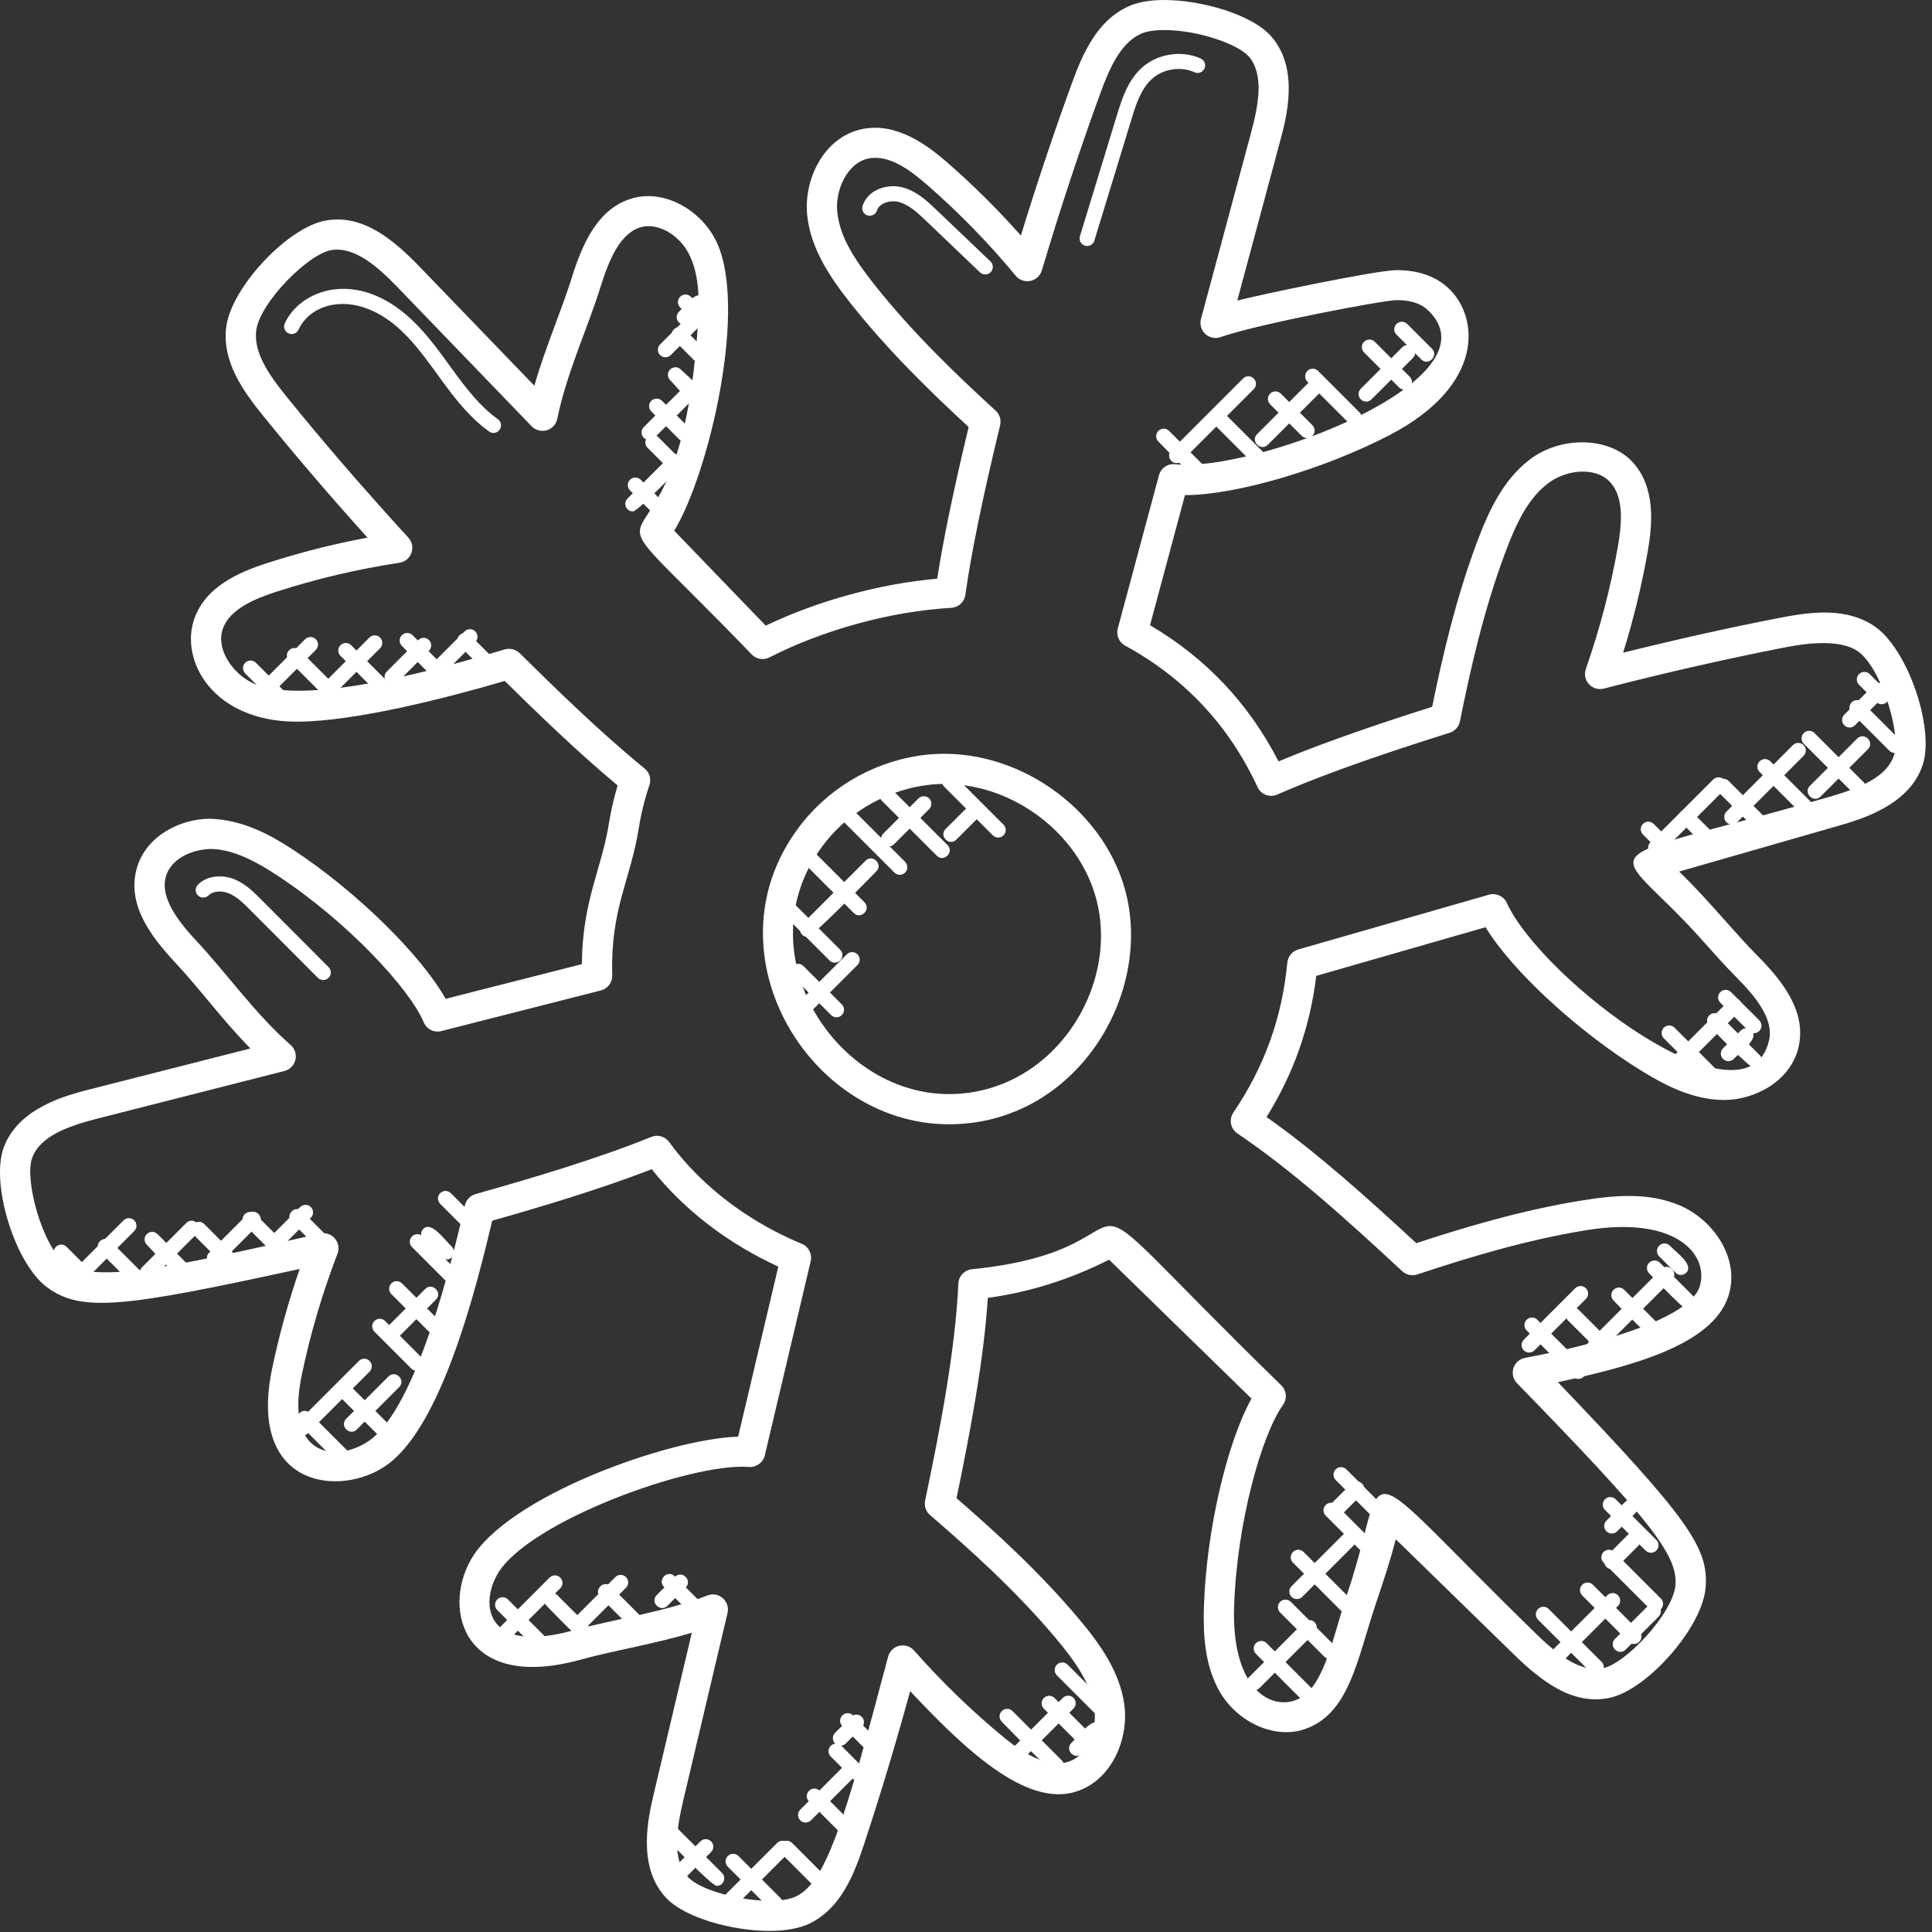 <svg width="64" height="64" viewBox="0 0 64 64" fill="none" xmlns="http://www.w3.org/2000/svg">
<rect x="0" y="0" width="64" height="64" fill="#333333" stroke="none"/>
<path d="M25.484 63.964C24.293 63.964 22.68 63.545 22.043 62.845C21.095 61.802 21.478 60.184 21.661 59.407L22.918 54.085C21.66 54.465 20.339 54.673 19.232 54.979C15.385 56.04 14.641 53.354 15.598 51.667C16.79 49.567 22.158 47.659 24.452 47.591L25.783 41.957C24.224 41.245 22.856 40.227 21.807 38.996C21.733 38.909 21.661 38.82 21.591 38.731C19.911 39.385 17.931 39.976 16.305 40.437C15.763 42.725 14.63 47.236 12.82 48.527C11.29 49.619 8.192 49.3 9.012 45.349C9.244 44.235 9.551 43.123 9.927 42.036C4.158 43.29 2.713 43.494 1.561 42.645C0.498 41.862 -0.321 39.22 0.124 38.011C0.61 36.687 2.221 36.278 2.996 36.081L8.295 34.732C7.307 33.721 6.683 32.828 5.797 31.878C4.995 31.018 4.216 29.98 4.519 28.807C4.805 27.701 5.962 27.122 6.959 27.122C8.066 27.159 8.963 27.662 9.709 28.149C11.797 29.516 13.944 31.632 14.763 33.087L19.275 31.939C19.292 29.84 19.921 28.825 20.171 27.279C20.241 26.847 20.338 26.425 20.459 26.019C19.058 24.85 17.687 23.509 16.72 22.557C14.87 23.101 11.764 23.906 9.835 23.906C7.053 23.906 5.941 21.878 6.441 20.485C6.82 19.429 7.918 18.954 8.833 18.658C9.919 18.306 11.039 18.021 12.173 17.81C10.919 16.418 9.782 15.089 8.712 13.768C8.051 12.951 7.358 11.984 7.492 10.846C7.647 9.535 9.536 7.515 10.806 7.302C12.023 7.096 13.031 7.934 13.905 8.841L17.701 12.777C18.065 11.507 18.605 10.279 18.943 9.193C19.294 8.07 19.809 6.879 20.977 6.561C21.971 6.29 23.153 6.897 23.694 7.928C24.815 10.067 23.491 15.682 22.334 17.581L25.366 20.725C27.086 19.9 29.156 19.334 31.046 19.17C31.249 17.866 31.591 16.214 32.088 14.145C30.836 12.992 29.42 11.618 28.178 10.049C27.503 9.196 26.862 8.253 26.741 7.144C26.613 5.964 27.28 4.53 28.579 4.272C29.681 4.055 30.674 4.768 31.377 5.381C32.236 6.129 33.054 6.941 33.818 7.802C34.346 6.08 34.913 4.389 35.507 2.76C35.866 1.774 36.338 0.682 37.385 0.21C37.694 0.07 38.093 0 38.572 0C39.779 0 41.483 0.469 42.13 1.227C43.046 2.3 42.613 3.905 42.406 4.676L40.986 9.957C41.622 9.786 45.611 8.948 46.267 8.948C46.991 8.948 47.574 9.156 48.002 9.566C49.002 10.526 49.181 12.775 46.034 14.412C43.852 15.546 40.941 16.401 39.263 16.401C39.26 16.401 39.257 16.401 39.254 16.401L38.096 20.711C39.945 21.797 41.374 23.312 42.353 25.222C43.975 24.542 45.875 23.911 47.442 23.414C47.783 21.746 48.229 19.823 48.931 17.951C49.313 16.932 49.79 15.896 50.677 15.221C51.699 14.442 53.306 14.456 54.086 15.312C54.841 16.141 54.747 17.334 54.581 18.281C54.383 19.403 54.11 20.524 53.768 21.622C55.513 21.187 57.254 20.798 58.958 20.466C60.049 20.253 61.194 20.123 62.111 20.757C63.196 21.507 64.097 24.123 63.69 25.345C63.244 26.682 61.646 27.141 60.879 27.362L55.624 28.872C56.158 29.386 56.654 29.943 57.139 30.488C57.505 30.899 57.859 31.297 58.208 31.649C59.037 32.484 59.848 33.497 59.581 34.679C59.323 35.822 58.117 36.439 57.113 36.439C56.087 36.435 55.174 35.96 54.415 35.495C52.286 34.194 50.075 32.145 49.212 30.715L43.603 32.327C43.396 34.02 42.855 35.557 41.956 37.003C43.623 38.178 45.256 39.646 46.916 41.181C48.536 40.65 50.43 40.084 52.408 39.766C53.498 39.59 54.622 39.495 55.645 39.931C56.737 40.395 57.662 41.677 57.254 42.937C56.726 44.566 54.038 45.256 51.608 45.787C55.923 50.292 56.615 51.275 56.499 52.605C56.385 53.919 54.559 55.997 53.295 56.249C52.081 56.491 51.049 55.682 50.15 54.806L46.236 50.989C46.054 51.707 45.816 52.414 45.583 53.105C44.95 54.982 44.699 56.831 43.151 57.302C42.17 57.6 40.963 57.026 40.393 56.019C39.895 55.136 39.855 54.107 39.882 53.218C39.959 50.723 40.644 47.788 41.458 46.33L36.74 41.729C35.449 42.382 34.101 42.806 32.723 42.994C32.59 45.038 32.154 47.374 31.686 49.629C32.973 50.744 34.432 52.075 35.719 53.603C36.42 54.435 37.09 55.357 37.244 56.462C37.409 57.638 36.786 59.091 35.495 59.39C33.792 59.781 31.703 57.667 30.15 56.022C29.675 57.759 29.16 59.468 28.616 61.114C28.286 62.112 27.848 63.217 26.818 63.72C26.479 63.88 26.03 63.964 25.484 63.964ZM24.1 53.434L22.635 59.636C22.404 60.614 22.262 61.598 22.783 62.172C23.332 62.776 25.579 63.207 26.378 62.817C27.378 62.328 27.992 60.275 29.42 54.878C29.467 54.7 29.609 54.562 29.789 54.519C29.968 54.477 30.157 54.537 30.279 54.675C31.206 55.727 32.221 56.707 33.297 57.589C35.65 59.514 36.392 57.596 36.253 56.596C36.14 55.789 35.652 55.072 34.953 54.242C33.636 52.679 32.119 51.316 30.809 50.189C30.671 50.07 30.608 49.886 30.646 49.708C31.161 47.249 31.65 44.676 31.747 42.52C31.758 42.272 31.95 42.07 32.197 42.045C39.217 41.34 34 37.656 42.444 45.891C42.621 46.063 42.645 46.339 42.501 46.54C41.788 47.536 40.966 50.468 40.881 53.244C40.802 55.832 41.991 56.608 42.858 56.34C43.858 56.035 44.122 54.299 44.634 52.78C46.108 48.408 44.568 47.962 50.847 54.085C51.524 54.745 52.316 55.423 53.098 55.263C53.857 55.112 55.42 53.443 55.501 52.513C55.588 51.513 54.646 50.336 50.253 45.82C50.124 45.688 50.079 45.495 50.135 45.319C50.191 45.143 50.34 45.013 50.521 44.98C51.774 44.751 55.889 43.892 56.301 42.624C56.625 41.624 55.611 40.258 52.565 40.749C50.542 41.074 48.59 41.674 46.948 42.218C46.776 42.275 46.584 42.234 46.451 42.11C44.613 40.406 42.812 38.774 40.991 37.548C40.881 37.474 40.804 37.359 40.78 37.229C40.755 37.099 40.782 36.963 40.857 36.854C41.887 35.334 42.471 33.709 42.644 31.888C42.663 31.683 42.806 31.511 43.003 31.454L49.322 29.638C49.559 29.571 49.811 29.684 49.914 29.909C51.089 32.464 57.891 37.61 58.604 34.453C58.764 33.743 58.134 32.99 57.497 32.348C57.136 31.984 56.769 31.573 56.391 31.148C53.3 27.675 52.21 28.807 60.602 26.396C61.568 26.118 62.495 25.76 62.74 25.024C62.985 24.29 62.309 22.105 61.542 21.574C61.004 21.203 60.03 21.269 59.149 21.442C57.176 21.827 55.152 22.287 53.131 22.81C52.951 22.857 52.762 22.8 52.637 22.664C52.512 22.528 52.472 22.335 52.533 22.161C52.996 20.837 53.354 19.472 53.595 18.102C53.721 17.381 53.807 16.487 53.345 15.98C53.076 15.685 52.701 15.622 52.433 15.622C52.031 15.622 51.6 15.767 51.281 16.011C50.633 16.504 50.247 17.281 49.866 18.297C49.148 20.212 48.703 22.202 48.362 23.896C48.326 24.075 48.196 24.219 48.022 24.274C46.289 24.82 44.073 25.546 42.312 26.321C42.061 26.431 41.771 26.32 41.657 26.073C40.714 24.034 39.238 22.458 37.272 21.388C37.069 21.277 36.968 21.042 37.028 20.819L38.392 15.745C38.456 15.506 38.683 15.349 38.931 15.378C41.461 15.668 49.72 12.593 47.309 10.281C47.071 10.052 46.73 9.942 46.267 9.942C45.828 9.942 41.627 10.743 40.435 11.167C40.259 11.23 40.064 11.189 39.928 11.063C39.792 10.937 39.736 10.746 39.784 10.566L41.439 4.411C41.7 3.441 41.872 2.462 41.368 1.872C41.029 1.475 39.706 0.996 38.571 0.996C38.245 0.996 37.969 1.039 37.796 1.118C37.104 1.431 36.737 2.305 36.447 3.099C35.759 4.984 35.109 6.956 34.512 8.959C34.46 9.136 34.314 9.269 34.133 9.306C33.949 9.343 33.765 9.277 33.648 9.135C32.753 8.054 31.768 7.043 30.72 6.131C30.181 5.661 29.471 5.112 28.775 5.249C28.064 5.391 27.657 6.303 27.736 7.033C27.824 7.842 28.29 8.574 28.963 9.425C30.233 11.029 31.707 12.437 32.982 13.603C33.117 13.726 33.173 13.913 33.13 14.09C32.55 16.485 32.173 18.322 31.978 19.707C31.945 19.943 31.749 20.123 31.511 20.136C29.525 20.248 27.274 20.862 25.49 21.777C25.293 21.877 25.055 21.839 24.902 21.679C18.209 14.741 22.506 20.706 23.122 10.679C23.168 9.929 23.167 9.07 22.81 8.39C22.484 7.77 21.792 7.375 21.241 7.523C20.539 7.714 20.168 8.623 19.899 9.488C19.469 10.864 18.76 12.387 18.461 13.872C18.424 14.055 18.29 14.201 18.111 14.253C17.931 14.304 17.74 14.254 17.611 14.12L13.186 9.532C12.528 8.849 11.759 8.157 10.972 8.285C10.21 8.413 8.595 10.033 8.486 10.96C8.398 11.712 8.958 12.478 9.49 13.136C10.719 14.655 12.04 16.184 13.527 17.81C13.652 17.946 13.691 18.14 13.629 18.314C13.567 18.488 13.415 18.614 13.233 18.642C11.842 18.853 10.466 19.178 9.142 19.607C8.445 19.833 7.616 20.174 7.384 20.821C7.139 21.503 7.712 22.321 8.379 22.63C10.139 23.446 14.865 22.065 16.72 21.513C16.893 21.462 17.083 21.509 17.214 21.636C18.293 22.7 19.829 24.213 21.356 25.46C21.518 25.592 21.581 25.811 21.513 26.009C21.358 26.462 21.239 26.942 21.16 27.437C20.879 29.184 20.219 30.105 20.281 32.311C20.287 32.545 20.131 32.752 19.904 32.81L14.621 34.155C14.38 34.219 14.133 34.093 14.037 33.865C13.56 32.737 11.487 30.507 9.163 28.986C8.534 28.574 7.787 28.15 7.019 28.123C7.018 28.123 7.017 28.123 7.016 28.123C6.362 28.123 5.646 28.451 5.489 29.057C5.307 29.762 5.914 30.534 6.532 31.196C7.502 32.235 8.482 33.617 9.628 34.616C9.768 34.738 9.829 34.928 9.786 35.109C9.743 35.29 9.603 35.432 9.423 35.478L3.246 37.05C2.272 37.298 1.334 37.627 1.066 38.356C0.799 39.082 1.407 41.287 2.158 41.841C3.161 42.58 6.144 41.873 10.603 40.863C10.782 40.821 10.971 40.884 11.091 41.024C11.212 41.164 11.246 41.358 11.18 41.531C10.676 42.841 10.277 44.195 9.995 45.554C9.408 48.372 11.242 48.428 12.242 47.715C13.803 46.601 14.964 41.8 15.402 39.923C15.444 39.746 15.578 39.605 15.753 39.555C17.517 39.058 19.773 38.394 21.575 37.662C21.787 37.574 22.03 37.644 22.166 37.83C22.295 38.007 22.43 38.181 22.572 38.348C23.605 39.561 24.984 40.549 26.56 41.203C26.786 41.297 26.911 41.541 26.855 41.78L25.335 48.213C25.278 48.453 25.047 48.614 24.808 48.596C22.927 48.437 17.465 50.405 16.471 52.159C15.903 53.159 16.091 54.807 18.969 54.013C20.346 53.632 22.02 53.404 23.434 52.851C23.808 52.706 24.192 53.042 24.1 53.434Z" fill="white"/>
<path d="M31.434 37.243C26.708 37.243 23.275 31.367 26.592 27.24C27.605 25.979 29.114 25.161 30.732 24.997C33.607 24.713 36.502 26.722 37.264 29.456C38.234 32.935 35.64 37.243 31.434 37.243ZM31.29 25.969C31.137 25.969 30.984 25.976 30.831 25.992C29.499 26.127 28.205 26.828 27.37 27.866C24.557 31.367 27.571 36.243 31.433 36.243C34.868 36.243 37.13 32.701 36.3 29.725C35.703 27.584 33.55 25.969 31.29 25.969Z" fill="white"/>
<path d="M43.189 56.372L41.604 54.786C41.506 54.688 41.506 54.53 41.604 54.432C41.702 54.334 41.86 54.334 41.958 54.432L43.543 56.018C43.641 56.116 43.641 56.274 43.543 56.372C43.445 56.469 43.287 56.469 43.189 56.372Z" fill="white"/>
<path d="M43.869 54.88L42.406 53.417C42.308 53.319 42.308 53.161 42.406 53.063C42.504 52.965 42.662 52.965 42.76 53.063L44.223 54.526C44.321 54.624 44.321 54.782 44.223 54.88C44.125 54.978 43.967 54.978 43.869 54.88Z" fill="white"/>
<path d="M44.562 53.496L42.831 51.765C42.733 51.667 42.733 51.509 42.831 51.411C42.929 51.313 43.087 51.313 43.184 51.411L44.915 53.142C45.013 53.24 45.013 53.398 44.915 53.496C44.818 53.594 44.659 53.594 44.562 53.496Z" fill="white"/>
<path d="M45.263 51.555L43.916 50.208C43.818 50.11 43.818 49.952 43.916 49.854C44.014 49.756 44.172 49.756 44.27 49.854L45.617 51.201C45.715 51.299 45.715 51.457 45.617 51.555C45.519 51.652 45.361 51.652 45.263 51.555Z" fill="white"/>
<path d="M45.576 50.357L44.247 49.028C44.149 48.93 44.149 48.772 44.247 48.674C44.345 48.576 44.503 48.576 44.601 48.674L45.93 50.003C46.162 50.236 45.81 50.591 45.576 50.357Z" fill="white"/>
<path d="M52.701 55.406L50.949 53.654C50.851 53.556 50.851 53.398 50.949 53.3C51.047 53.202 51.205 53.202 51.303 53.3L53.055 55.052C53.153 55.15 53.153 55.308 53.055 55.406C52.957 55.503 52.799 55.503 52.701 55.406Z" fill="white"/>
<path d="M53.948 54.387L52.412 52.851C52.314 52.753 52.314 52.595 52.412 52.497C52.51 52.399 52.668 52.399 52.766 52.497L54.302 54.033C54.4 54.131 54.4 54.289 54.302 54.387C54.204 54.484 54.046 54.484 53.948 54.387Z" fill="white"/>
<path d="M54.664 53.308L53.121 51.765C53.023 51.667 53.023 51.509 53.121 51.411C53.219 51.313 53.377 51.313 53.475 51.411L55.018 52.954C55.116 53.052 55.116 53.21 55.018 53.308C54.92 53.406 54.761 53.406 54.664 53.308Z" fill="white"/>
<path d="M54.513 51.364L53.167 50.019C53.069 49.921 53.069 49.763 53.167 49.665C53.265 49.567 53.423 49.567 53.521 49.665L54.867 51.01C54.965 51.108 54.965 51.266 54.867 51.364C54.769 51.462 54.611 51.462 54.513 51.364Z" fill="white"/>
<path d="M52.106 45.606L50.572 44.072C50.474 43.974 50.474 43.816 50.572 43.718C50.67 43.62 50.828 43.62 50.926 43.718L52.46 45.252C52.558 45.35 52.558 45.508 52.46 45.606C52.362 45.704 52.204 45.704 52.106 45.606Z" fill="white"/>
<path d="M53.286 45.086L51.941 43.741C51.843 43.643 51.843 43.485 51.941 43.387C52.039 43.289 52.197 43.289 52.294 43.387L53.639 44.732C53.737 44.83 53.737 44.988 53.639 45.086C53.542 45.184 53.384 45.184 53.286 45.086Z" fill="white"/>
<path d="M54.949 44.475C54.784 44.475 53.567 43.197 53.45 43.08C53.352 42.982 53.352 42.824 53.45 42.726C53.548 42.628 53.706 42.628 53.804 42.726L55.126 44.047C55.224 44.145 55.224 44.303 55.126 44.401C55.077 44.451 55.013 44.475 54.949 44.475Z" fill="white"/>
<path d="M56.13 43.579C55.965 43.579 54.748 42.301 54.631 42.183C54.533 42.085 54.533 41.927 54.631 41.829C54.729 41.731 54.887 41.731 54.985 41.829L56.307 43.151C56.465 43.31 56.351 43.579 56.13 43.579Z" fill="white"/>
<path d="M55.505 42.161L54.962 41.618C54.864 41.52 54.864 41.362 54.962 41.264C55.06 41.166 55.218 41.166 55.315 41.264C55.588 41.537 56.111 41.908 55.858 42.161C55.76 42.258 55.602 42.258 55.505 42.161Z" fill="white"/>
<path d="M50.654 44.806C50.59 44.806 50.526 44.782 50.477 44.733C50.379 44.635 50.379 44.477 50.477 44.379L52.181 42.675C52.279 42.577 52.437 42.577 52.535 42.675C52.633 42.773 52.633 42.931 52.535 43.029L50.831 44.733C50.782 44.781 50.718 44.806 50.654 44.806Z" fill="white"/>
<path d="M52.649 44.426L55.034 42.041C55.266 41.809 55.622 42.16 55.388 42.395L53.002 44.78C52.77 45.012 52.413 44.662 52.649 44.426Z" fill="white"/>
<path d="M41.368 55.919C41.27 55.821 41.27 55.663 41.368 55.565L43.193 53.74C43.291 53.642 43.449 53.642 43.547 53.74C43.645 53.838 43.645 53.996 43.547 54.094L41.722 55.919C41.624 56.017 41.466 56.017 41.368 55.919Z" fill="white"/>
<path d="M42.961 52.971C42.897 52.971 42.833 52.947 42.784 52.898C42.686 52.8 42.686 52.642 42.784 52.544L44.484 50.844C44.716 50.612 45.072 50.963 44.838 51.198L43.138 52.898C43.089 52.947 43.025 52.971 42.961 52.971Z" fill="white"/>
<path d="M44.329 50.186C44.265 50.186 44.201 50.162 44.152 50.113C44.054 50.015 44.054 49.857 44.152 49.759L44.767 49.144C44.999 48.912 45.355 49.263 45.121 49.498L44.506 50.113C44.457 50.162 44.393 50.186 44.329 50.186Z" fill="white"/>
<path d="M51.327 55.117C51.229 55.019 51.229 54.861 51.327 54.763L53.244 52.846C53.342 52.748 53.5 52.748 53.597 52.846C53.695 52.944 53.695 53.102 53.597 53.2L51.68 55.117C51.583 55.214 51.425 55.214 51.327 55.117Z" fill="white"/>
<path d="M53.498 54.291L54.588 53.201C54.821 52.969 55.176 53.32 54.942 53.555L53.852 54.645C53.619 54.877 53.264 54.525 53.498 54.291Z" fill="white"/>
<path d="M53.392 51.98C53.328 51.98 53.264 51.956 53.215 51.907C53.117 51.809 53.117 51.651 53.215 51.553L53.923 50.845C54.021 50.747 54.179 50.747 54.277 50.845C54.375 50.943 54.375 51.101 54.277 51.199L53.569 51.907C53.52 51.956 53.456 51.98 53.392 51.98Z" fill="white"/>
<path d="M53.392 50.8C53.328 50.8 53.264 50.776 53.215 50.727C53.117 50.629 53.117 50.471 53.215 50.373L53.836 49.752C54.068 49.52 54.424 49.871 54.19 50.106L53.569 50.727C53.52 50.776 53.456 50.8 53.392 50.8Z" fill="white"/>
<path d="M56.728 36.008L55.117 34.397C55.019 34.299 55.019 34.141 55.117 34.043C55.215 33.945 55.373 33.945 55.471 34.043L57.082 35.654C57.18 35.752 57.18 35.91 57.082 36.008C56.984 36.105 56.826 36.105 56.728 36.008Z" fill="white"/>
<path d="M58.12 35.385C57.955 35.385 56.739 34.107 56.621 33.99C56.523 33.892 56.523 33.734 56.621 33.636C56.719 33.538 56.877 33.538 56.975 33.636L58.297 34.958C58.455 35.116 58.341 35.385 58.12 35.385Z" fill="white"/>
<path d="M57.924 34.153L56.988 33.217C56.89 33.119 56.89 32.961 56.988 32.863C57.086 32.765 57.244 32.765 57.341 32.863L58.278 33.799C58.376 33.897 58.376 34.055 58.278 34.153C58.18 34.251 58.022 34.251 57.924 34.153Z" fill="white"/>
<path d="M56.643 28.196L55.686 27.239C55.588 27.141 55.588 26.983 55.686 26.885C55.784 26.787 55.942 26.787 56.04 26.885L56.997 27.842C57.229 28.075 56.878 28.431 56.643 28.196Z" fill="white"/>
<path d="M58.127 27.443L56.907 26.223C56.809 26.125 56.809 25.967 56.907 25.869C57.005 25.771 57.163 25.771 57.261 25.869L58.481 27.089C58.579 27.187 58.579 27.345 58.481 27.443C58.383 27.54 58.224 27.54 58.127 27.443Z" fill="white"/>
<path d="M59.71 26.993L58.289 25.572C58.191 25.474 58.191 25.316 58.289 25.218C58.387 25.12 58.545 25.12 58.643 25.218L60.064 26.639C60.296 26.872 59.944 27.227 59.71 26.993Z" fill="white"/>
<path d="M61.384 26.268L59.753 24.637C59.655 24.539 59.655 24.381 59.753 24.283C59.851 24.185 60.009 24.185 60.107 24.283L61.738 25.914C61.97 26.147 61.618 26.502 61.384 26.268Z" fill="white"/>
<path d="M62.583 24.864L61.339 23.62C61.241 23.522 61.241 23.364 61.339 23.266C61.437 23.168 61.595 23.168 61.693 23.266L62.937 24.51C63.169 24.743 62.818 25.099 62.583 24.864Z" fill="white"/>
<path d="M62.154 23.255L61.583 22.684C61.485 22.586 61.485 22.428 61.583 22.331C61.681 22.233 61.839 22.233 61.937 22.331L62.508 22.902C62.606 23 62.606 23.158 62.508 23.256C62.409 23.353 62.251 23.353 62.154 23.255Z" fill="white"/>
<path d="M55.185 28.405L54.426 27.646C54.328 27.548 54.328 27.39 54.426 27.292C54.524 27.194 54.682 27.194 54.78 27.292L55.539 28.051C55.637 28.149 55.637 28.307 55.539 28.405C55.441 28.503 55.282 28.503 55.185 28.405Z" fill="white"/>
<path d="M54.67 28.256C54.572 28.158 54.572 28 54.67 27.902L56.751 25.822C56.849 25.724 57.007 25.724 57.105 25.822C57.203 25.92 57.203 26.078 57.105 26.176L55.024 28.256C54.925 28.353 54.767 28.353 54.67 28.256Z" fill="white"/>
<path d="M57.368 27.312C57.304 27.312 57.24 27.288 57.191 27.239C57.093 27.141 57.093 26.983 57.191 26.885L59.393 24.683C59.491 24.585 59.649 24.585 59.747 24.683C59.845 24.781 59.845 24.939 59.747 25.037L57.545 27.239C57.496 27.288 57.432 27.312 57.368 27.312Z" fill="white"/>
<path d="M59.956 26.032L61.523 24.465C61.755 24.233 62.111 24.584 61.877 24.819L60.31 26.386C60.077 26.618 59.722 26.266 59.956 26.032Z" fill="white"/>
<path d="M61.272 24.1C61.208 24.1 61.144 24.076 61.095 24.027C60.997 23.929 60.997 23.771 61.095 23.673L62.072 22.696C62.17 22.598 62.328 22.598 62.426 22.696C62.524 22.794 62.524 22.952 62.426 23.049L61.449 24.026C61.4 24.076 61.336 24.1 61.272 24.1Z" fill="white"/>
<path d="M55.37 35.051L57.276 33.145C57.509 32.913 57.864 33.264 57.63 33.499L55.724 35.405C55.491 35.637 55.135 35.285 55.37 35.051Z" fill="white"/>
<path d="M57.078 35.079C56.98 34.981 56.98 34.823 57.078 34.725L57.668 34.135C57.766 34.037 57.924 34.037 58.022 34.135C58.282 34.395 57.712 34.799 57.432 35.078C57.334 35.177 57.176 35.177 57.078 35.079Z" fill="white"/>
<path d="M23.742 62.472C23.574 62.472 22.019 60.852 21.9 60.733C21.802 60.635 21.802 60.477 21.9 60.379C21.998 60.281 22.156 60.281 22.254 60.379L23.919 62.045C24.076 62.203 23.963 62.472 23.742 62.472Z" fill="white"/>
<path d="M25.502 63.23L24.109 61.837C24.011 61.739 24.011 61.581 24.109 61.483C24.207 61.385 24.365 61.385 24.463 61.483L25.855 62.876C25.953 62.974 25.953 63.132 25.855 63.23C25.758 63.328 25.599 63.328 25.502 63.23Z" fill="white"/>
<path d="M26.848 62.367L25.886 61.405C25.788 61.307 25.788 61.149 25.886 61.051C25.984 60.953 26.142 60.953 26.24 61.051L27.202 62.013C27.3 62.111 27.3 62.269 27.202 62.367C27.104 62.465 26.946 62.465 26.848 62.367Z" fill="white"/>
<path d="M27.77 60.647L26.799 59.676C26.701 59.578 26.701 59.42 26.799 59.322C26.897 59.224 27.055 59.224 27.153 59.322L28.124 60.293C28.222 60.391 28.222 60.549 28.124 60.647C28.026 60.745 27.867 60.745 27.77 60.647Z" fill="white"/>
<path d="M28.384 59.052L27.519 58.187C27.421 58.089 27.421 57.931 27.519 57.833C27.617 57.735 27.775 57.735 27.873 57.833L28.738 58.698C28.836 58.796 28.836 58.954 28.738 59.052C28.639 59.15 28.481 59.15 28.384 59.052Z" fill="white"/>
<path d="M28.76 58.036L27.903 57.179C27.805 57.081 27.805 56.923 27.903 56.825C28.001 56.727 28.159 56.727 28.257 56.825L29.114 57.682C29.212 57.78 29.212 57.938 29.114 58.036C29.016 58.134 28.858 58.134 28.76 58.036Z" fill="white"/>
<path d="M22.332 61.868L23.202 60.998C23.3 60.9 23.458 60.9 23.556 60.998C23.654 61.096 23.654 61.254 23.556 61.352L22.686 62.222C22.453 62.454 22.098 62.102 22.332 61.868Z" fill="white"/>
<path d="M23.869 62.925L25.744 61.05C25.842 60.952 26 60.952 26.098 61.05C26.196 61.148 26.196 61.306 26.098 61.404L24.222 63.279C23.99 63.511 23.635 63.159 23.869 62.925Z" fill="white"/>
<path d="M26.51 60.301C26.412 60.203 26.412 60.045 26.51 59.947L27.99 58.466C28.088 58.368 28.246 58.368 28.344 58.466C28.442 58.564 28.442 58.722 28.344 58.82L26.864 60.301C26.766 60.398 26.608 60.398 26.51 60.301Z" fill="white"/>
<path d="M27.84 57.829C27.776 57.829 27.712 57.805 27.663 57.756C27.565 57.658 27.565 57.5 27.663 57.402L28.193 56.872C28.291 56.774 28.449 56.774 28.547 56.872C28.645 56.97 28.645 57.128 28.547 57.226L28.017 57.756C27.968 57.804 27.904 57.829 27.84 57.829Z" fill="white"/>
<path d="M34.996 58.742C34.828 58.742 33.304 57.154 33.186 57.035C33.088 56.937 33.088 56.779 33.186 56.681C33.284 56.583 33.442 56.583 33.54 56.681L35.173 58.314C35.271 58.412 35.271 58.57 35.173 58.668C35.124 58.717 35.06 58.742 34.996 58.742Z" fill="white"/>
<path d="M35.78 57.803L34.579 56.602C34.481 56.504 34.481 56.346 34.579 56.248C34.677 56.15 34.835 56.15 34.932 56.248L36.133 57.449C36.231 57.547 36.231 57.705 36.133 57.803C36.035 57.901 35.877 57.901 35.78 57.803Z" fill="white"/>
<path d="M36.302 56.789L35.011 55.498C34.913 55.4 34.913 55.242 35.011 55.144C35.109 55.046 35.267 55.046 35.365 55.144L36.656 56.435C36.754 56.533 36.754 56.691 36.656 56.789C36.558 56.887 36.4 56.887 36.302 56.789Z" fill="white"/>
<path d="M33.426 58.026L35.207 56.245C35.305 56.147 35.463 56.147 35.561 56.245C35.659 56.343 35.659 56.501 35.561 56.598L33.78 58.38C33.547 58.612 33.192 58.261 33.426 58.026Z" fill="white"/>
<path d="M35.491 57.738C35.778 57.451 36.213 56.844 36.476 57.107C36.739 57.37 36.131 57.805 35.845 58.092C35.613 58.324 35.257 57.972 35.491 57.738Z" fill="white"/>
<path d="M17.65 54.514L16.473 53.337C16.375 53.239 16.375 53.081 16.473 52.983C16.571 52.885 16.729 52.885 16.826 52.983L18.003 54.16C18.101 54.258 18.101 54.416 18.003 54.514C17.905 54.611 17.747 54.611 17.65 54.514Z" fill="white"/>
<path d="M19.532 54.516C19.367 54.516 18.222 53.31 18.105 53.193C18.007 53.095 18.007 52.937 18.105 52.839C18.203 52.741 18.361 52.741 18.459 52.839L19.709 54.089C19.807 54.187 19.807 54.345 19.709 54.442C19.66 54.491 19.596 54.516 19.532 54.516Z" fill="white"/>
<path d="M21.092 54.114L19.883 52.905C19.65 52.673 20.002 52.317 20.237 52.551L21.446 53.76C21.544 53.858 21.544 54.016 21.446 54.114C21.348 54.211 21.19 54.211 21.092 54.114Z" fill="white"/>
<path d="M22.77 53.343L21.996 52.569C21.763 52.336 22.115 51.981 22.35 52.215L23.124 52.99C23.222 53.088 23.222 53.246 23.124 53.344C23.026 53.44 22.868 53.44 22.77 53.343Z" fill="white"/>
<path d="M16.473 53.992L18.205 52.26C18.303 52.162 18.461 52.162 18.559 52.26C18.657 52.358 18.657 52.516 18.559 52.614L16.827 54.346C16.594 54.578 16.239 54.226 16.473 53.992Z" fill="white"/>
<path d="M18.97 53.656L20.383 52.243C20.481 52.145 20.639 52.145 20.736 52.243C20.834 52.341 20.834 52.499 20.736 52.597L19.323 54.01C19.092 54.242 18.736 53.89 18.97 53.656Z" fill="white"/>
<path d="M21.756 52.839L22.36 52.235C22.592 52.002 22.948 52.354 22.714 52.588L22.11 53.193C21.877 53.425 21.52 53.075 21.756 52.839Z" fill="white"/>
<path d="M11.568 48.719C11.402 48.719 10.03 47.284 9.912 47.166C9.68 46.934 10.031 46.578 10.265 46.812L11.744 48.292C11.842 48.39 11.842 48.548 11.744 48.646C11.696 48.694 11.632 48.719 11.568 48.719Z" fill="white"/>
<path d="M12.63 47.642L11.343 46.356C11.245 46.258 11.245 46.1 11.343 46.002C11.441 45.904 11.599 45.904 11.697 46.002L12.984 47.288C13.082 47.386 13.082 47.544 12.984 47.642C12.886 47.74 12.728 47.74 12.63 47.642Z" fill="white"/>
<path d="M13.621 45.332L12.403 44.114C12.305 44.016 12.305 43.858 12.403 43.76C12.501 43.662 12.659 43.662 12.757 43.76L13.975 44.978C14.211 45.215 13.85 45.561 13.621 45.332Z" fill="white"/>
<path d="M14.188 44.093L12.963 42.868C12.865 42.77 12.865 42.612 12.963 42.514C13.061 42.416 13.219 42.416 13.317 42.514L14.542 43.739C14.778 43.976 14.417 44.322 14.188 44.093Z" fill="white"/>
<path d="M14.99 42.654L13.648 41.311C13.55 41.213 13.55 41.055 13.648 40.957C13.746 40.859 13.904 40.859 14.002 40.957L15.344 42.3C15.442 42.398 15.442 42.556 15.344 42.654C15.246 42.751 15.088 42.751 14.99 42.654Z" fill="white"/>
<path d="M9.849 47.123L11.889 45.083C11.987 44.985 12.145 44.985 12.242 45.083C12.34 45.181 12.34 45.339 12.242 45.437L10.202 47.477C9.97 47.709 9.614 47.358 9.849 47.123Z" fill="white"/>
<path d="M12.953 44.436C12.889 44.436 12.825 44.412 12.776 44.363C12.678 44.265 12.678 44.107 12.776 44.009L14.086 42.699C14.318 42.467 14.674 42.818 14.44 43.053L13.131 44.363C13.081 44.412 13.017 44.436 12.953 44.436Z" fill="white"/>
<path d="M14.022 41.062C13.924 40.964 13.924 40.806 14.022 40.708C14.282 40.448 14.687 41.02 14.966 41.299C15.064 41.397 15.064 41.555 14.966 41.653C14.706 41.913 14.301 41.341 14.022 41.062Z" fill="white"/>
<path d="M15.237 40.534L14.582 39.879C14.484 39.781 14.484 39.623 14.582 39.525C14.68 39.427 14.838 39.427 14.935 39.525L15.59 40.18C15.688 40.278 15.688 40.436 15.59 40.534C15.493 40.631 15.335 40.631 15.237 40.534Z" fill="white"/>
<path d="M11.468 46.999L12.869 45.597C13.101 45.365 13.457 45.716 13.222 45.951L11.821 47.353C11.59 47.585 11.234 47.233 11.468 46.999Z" fill="white"/>
<path d="M3.073 42.878L1.852 41.657C1.754 41.559 1.754 41.401 1.852 41.303C1.95 41.205 2.108 41.205 2.205 41.303L3.426 42.524C3.524 42.622 3.524 42.78 3.426 42.878C3.329 42.976 3.171 42.976 3.073 42.878Z" fill="white"/>
<path d="M4.51 42.668L3.311 41.469C3.213 41.371 3.213 41.213 3.311 41.115C3.409 41.017 3.567 41.017 3.664 41.115L4.863 42.314C4.961 42.412 4.961 42.57 4.863 42.668C4.766 42.766 4.608 42.766 4.51 42.668Z" fill="white"/>
<path d="M4.863 41.234C4.765 41.136 4.765 40.978 4.863 40.881C4.961 40.783 5.119 40.783 5.217 40.881L6.282 41.945C6.38 42.043 6.38 42.201 6.282 42.299C6.02 42.56 5.13 41.501 4.863 41.234Z" fill="white"/>
<path d="M7.476 41.965L6.415 40.904C6.183 40.672 6.534 40.316 6.768 40.55L7.829 41.611C7.927 41.709 7.927 41.867 7.829 41.965C7.732 42.063 7.573 42.063 7.476 41.965Z" fill="white"/>
<path d="M9.075 41.542L8.108 40.575C8.01 40.477 8.01 40.319 8.108 40.221C8.206 40.123 8.364 40.123 8.461 40.221L9.428 41.188C9.526 41.286 9.526 41.444 9.428 41.542C9.331 41.64 9.173 41.64 9.075 41.542Z" fill="white"/>
<path d="M10.487 41.307L9.661 40.481C9.429 40.249 9.78 39.893 10.015 40.127L10.841 40.953C10.939 41.051 10.939 41.209 10.841 41.307C10.743 41.405 10.585 41.405 10.487 41.307Z" fill="white"/>
<path d="M2.323 42.197L4.094 40.426C4.192 40.328 4.35 40.328 4.447 40.426C4.545 40.524 4.545 40.682 4.447 40.78L2.676 42.551C2.444 42.783 2.089 42.432 2.323 42.197Z" fill="white"/>
<path d="M4.722 41.962L6.172 40.512C6.405 40.28 6.76 40.631 6.525 40.866L5.075 42.316C4.843 42.548 4.488 42.196 4.722 41.962Z" fill="white"/>
<path d="M6.932 41.492L8.21 40.214C8.442 39.981 8.798 40.333 8.564 40.567L7.286 41.845C7.053 42.078 6.698 41.726 6.932 41.492Z" fill="white"/>
<path d="M9.002 40.927L9.943 39.986C10.041 39.888 10.199 39.888 10.297 39.986C10.395 40.084 10.395 40.242 10.297 40.339L9.356 41.28C9.123 41.513 8.768 41.162 9.002 40.927Z" fill="white"/>
<path d="M9.334 23.415C9.27 23.415 9.206 23.391 9.157 23.342L8.123 22.308C8.025 22.21 8.025 22.052 8.123 21.954C8.221 21.856 8.379 21.856 8.476 21.954L9.51 22.988C9.608 23.086 9.608 23.244 9.51 23.342C9.462 23.391 9.398 23.415 9.334 23.415Z" fill="white"/>
<path d="M10.866 23.183L9.576 21.893C9.478 21.795 9.478 21.637 9.576 21.54C9.674 21.442 9.832 21.442 9.929 21.54L11.219 22.83C11.317 22.928 11.317 23.086 11.219 23.184C11.122 23.28 10.964 23.28 10.866 23.183Z" fill="white"/>
<path d="M12.948 23.396L11.279 21.727C11.181 21.629 11.181 21.471 11.279 21.373C11.377 21.275 11.535 21.275 11.632 21.373L13.301 23.043C13.399 23.141 13.399 23.299 13.301 23.397C13.204 23.494 13.046 23.494 12.948 23.396Z" fill="white"/>
<path d="M14.926 22.904C14.76 22.904 13.431 21.513 13.313 21.395C13.215 21.297 13.215 21.139 13.313 21.041C13.411 20.943 13.569 20.943 13.667 21.041L15.103 22.477C15.201 22.575 15.201 22.733 15.103 22.831C15.054 22.879 14.99 22.904 14.926 22.904Z" fill="white"/>
<path d="M16.063 22.234L15.224 21.394C15.126 21.296 15.126 21.138 15.224 21.04C15.322 20.942 15.48 20.942 15.577 21.04L16.416 21.88C16.514 21.978 16.514 22.136 16.416 22.234C16.319 22.332 16.16 22.332 16.063 22.234Z" fill="white"/>
<path d="M8.414 22.868L10.108 21.175C10.206 21.077 10.364 21.077 10.462 21.175C10.56 21.273 10.56 21.431 10.462 21.529L8.768 23.222C8.535 23.454 8.179 23.102 8.414 22.868Z" fill="white"/>
<path d="M10.697 22.66L12.236 21.121C12.334 21.023 12.492 21.023 12.59 21.121C12.688 21.219 12.688 21.377 12.59 21.475L11.051 23.014C10.819 23.246 10.463 22.894 10.697 22.66Z" fill="white"/>
<path d="M12.815 22.245L13.856 21.203C13.954 21.105 14.112 21.105 14.21 21.203C14.308 21.301 14.308 21.459 14.21 21.557L13.169 22.599C12.936 22.831 12.581 22.479 12.815 22.245Z" fill="white"/>
<path d="M14.393 21.913L15.39 20.916C15.488 20.818 15.646 20.818 15.744 20.916C15.842 21.014 15.842 21.172 15.744 21.27L14.748 22.267C14.514 22.499 14.158 22.147 14.393 21.913Z" fill="white"/>
<path d="M21.558 16.934L20.87 16.246C20.772 16.148 20.772 15.99 20.87 15.892C20.968 15.794 21.126 15.794 21.224 15.892L21.912 16.58C22.01 16.678 22.01 16.836 21.912 16.933C21.814 17.032 21.655 17.032 21.558 16.934Z" fill="white"/>
<path d="M22.226 15.609L21.451 14.834C21.353 14.736 21.353 14.578 21.451 14.48C21.549 14.382 21.707 14.382 21.805 14.48L22.58 15.255C22.678 15.353 22.678 15.511 22.58 15.609C22.482 15.707 22.324 15.707 22.226 15.609Z" fill="white"/>
<path d="M22.498 14.552L21.576 13.63C21.478 13.532 21.478 13.374 21.576 13.277C21.674 13.179 21.832 13.179 21.93 13.277L22.852 14.199C23.084 14.431 22.732 14.787 22.498 14.552Z" fill="white"/>
<path d="M22.198 12.592C22.1 12.494 22.1 12.336 22.198 12.239C22.296 12.141 22.454 12.141 22.552 12.239C22.84 12.527 23.459 12.974 23.196 13.236C22.917 13.515 22.479 12.873 22.198 12.592Z" fill="white"/>
<path d="M23.094 12.034L22.323 11.263C22.225 11.165 22.225 11.007 22.323 10.91C22.421 10.812 22.579 10.812 22.677 10.91L23.448 11.681C23.68 11.913 23.328 12.268 23.094 12.034Z" fill="white"/>
<path d="M23.183 10.836L22.531 10.184C22.433 10.086 22.433 9.928 22.531 9.83C22.629 9.732 22.787 9.732 22.885 9.83L23.537 10.482C23.635 10.58 23.635 10.738 23.537 10.836C23.439 10.934 23.28 10.934 23.183 10.836Z" fill="white"/>
<path d="M20.964 16.942C20.9 16.942 20.836 16.918 20.787 16.869C20.689 16.771 20.689 16.613 20.787 16.515L22.185 15.117C22.417 14.885 22.773 15.236 22.539 15.471C22.421 15.588 21.129 16.942 20.964 16.942Z" fill="white"/>
<path d="M21.503 14.575C21.439 14.575 21.375 14.551 21.326 14.502C21.228 14.404 21.228 14.246 21.326 14.148L22.51 12.965C22.742 12.733 23.098 13.084 22.863 13.319L21.679 14.502C21.631 14.551 21.567 14.575 21.503 14.575Z" fill="white"/>
<path d="M22.043 11.835C21.979 11.835 21.915 11.811 21.866 11.762C21.768 11.664 21.768 11.506 21.866 11.409L22.925 10.35C23.157 10.118 23.513 10.469 23.278 10.704L22.219 11.763C22.171 11.81 22.107 11.835 22.043 11.835Z" fill="white"/>
<path d="M22.666 10.755C22.602 10.755 22.538 10.731 22.489 10.682C22.391 10.584 22.391 10.426 22.489 10.328C22.749 10.068 23.074 9.604 23.321 9.85C23.567 10.096 23.103 10.421 22.843 10.682C22.794 10.731 22.73 10.755 22.666 10.755Z" fill="white"/>
<path d="M40.025 16.175C39.858 16.175 38.491 14.744 38.373 14.626C38.275 14.528 38.275 14.37 38.373 14.273C38.471 14.175 38.629 14.175 38.726 14.273L40.202 15.749C40.359 15.906 40.246 16.175 40.025 16.175Z" fill="white"/>
<path d="M41.596 15.435L40.197 14.036C40.099 13.938 40.099 13.78 40.197 13.682C40.295 13.584 40.453 13.584 40.551 13.682L41.95 15.082C42.048 15.18 42.048 15.338 41.95 15.435C41.852 15.532 41.694 15.532 41.596 15.435Z" fill="white"/>
<path d="M43.121 14.438L42.074 13.392C41.976 13.294 41.976 13.136 42.074 13.039C42.172 12.941 42.33 12.941 42.428 13.039L43.475 14.085C43.573 14.183 43.573 14.341 43.475 14.438C43.377 14.536 43.219 14.536 43.121 14.438Z" fill="white"/>
<path d="M44.679 14.011L43.308 12.64C43.21 12.542 43.21 12.384 43.308 12.287C43.406 12.189 43.564 12.189 43.662 12.287L45.033 13.658C45.265 13.89 44.914 14.245 44.679 14.011Z" fill="white"/>
<path d="M46.343 12.831L45.186 11.675C45.088 11.577 45.088 11.419 45.186 11.321C45.284 11.223 45.442 11.223 45.54 11.321L46.697 12.477C46.929 12.709 46.578 13.065 46.343 12.831Z" fill="white"/>
<path d="M47.081 11.905L46.26 11.084C46.162 10.986 46.162 10.828 46.26 10.731C46.358 10.633 46.516 10.633 46.614 10.731L47.435 11.552C47.667 11.784 47.315 12.139 47.081 11.905Z" fill="white"/>
<path d="M38.801 15.269C38.703 15.171 38.703 15.013 38.801 14.915L41.178 12.538C41.276 12.44 41.434 12.44 41.532 12.538C41.63 12.636 41.63 12.794 41.532 12.891L39.155 15.268C39.057 15.367 38.899 15.367 38.801 15.269Z" fill="white"/>
<path d="M41.645 14.379L43.394 12.63C43.492 12.532 43.65 12.532 43.748 12.63C43.846 12.728 43.846 12.886 43.748 12.984L41.999 14.733C41.766 14.965 41.411 14.614 41.645 14.379Z" fill="white"/>
<path d="M45.079 13.23C44.981 13.132 44.981 12.974 45.079 12.876L46.454 11.501C46.552 11.403 46.71 11.403 46.808 11.501C46.906 11.599 46.906 11.757 46.808 11.855L45.433 13.23C45.335 13.328 45.177 13.328 45.079 13.23Z" fill="white"/>
<path d="M27.479 31.816L25.955 30.292C25.857 30.194 25.857 30.036 25.955 29.938C26.053 29.84 26.211 29.84 26.309 29.938L27.833 31.462C27.931 31.56 27.931 31.718 27.833 31.816C27.735 31.914 27.576 31.914 27.479 31.816Z" fill="white"/>
<path d="M28.282 30.244L26.523 28.485C26.425 28.387 26.425 28.229 26.523 28.131C26.621 28.033 26.779 28.033 26.877 28.131L28.636 29.89C28.868 30.123 28.516 30.478 28.282 30.244Z" fill="white"/>
<path d="M29.629 28.905L27.917 27.193C27.819 27.095 27.819 26.937 27.917 26.839C28.015 26.741 28.173 26.741 28.271 26.839L29.983 28.551C30.081 28.649 30.081 28.807 29.983 28.905C29.885 29.003 29.727 29.003 29.629 28.905Z" fill="white"/>
<path d="M31.032 28.346L29.208 26.522C29.11 26.424 29.11 26.266 29.208 26.168C29.306 26.07 29.464 26.07 29.562 26.168L31.386 27.992C31.618 28.225 31.267 28.58 31.032 28.346Z" fill="white"/>
<path d="M32.889 27.672L31.274 26.057C31.176 25.959 31.176 25.801 31.274 25.703C31.372 25.605 31.53 25.605 31.628 25.703L33.243 27.318C33.341 27.416 33.341 27.574 33.243 27.672C33.145 27.769 32.987 27.769 32.889 27.672Z" fill="white"/>
<path d="M27.532 33.626L26.264 32.358C26.032 32.126 26.383 31.77 26.618 32.005L27.886 33.272C27.984 33.37 27.984 33.528 27.886 33.626C27.788 33.724 27.63 33.724 27.532 33.626Z" fill="white"/>
<path d="M26.42 33.245L28.052 31.613C28.15 31.515 28.308 31.515 28.405 31.613C28.503 31.711 28.503 31.869 28.405 31.967L26.773 33.599C26.54 33.832 26.186 33.478 26.42 33.245Z" fill="white"/>
<path d="M26.751 31.038C26.687 31.038 26.623 31.014 26.574 30.965C26.476 30.867 26.476 30.709 26.574 30.611L28.674 28.511C28.906 28.279 29.262 28.63 29.028 28.865C28.908 28.984 26.92 31.038 26.751 31.038Z" fill="white"/>
<path d="M29.26 27.968C29.162 27.87 29.162 27.712 29.26 27.614L30.425 26.449C30.523 26.351 30.681 26.351 30.779 26.449C30.877 26.547 30.877 26.705 30.779 26.803L29.614 27.968C29.516 28.066 29.358 28.066 29.26 27.968Z" fill="white"/>
<path d="M31.326 27.46L32.102 26.684C32.2 26.586 32.358 26.586 32.456 26.684C32.554 26.782 32.554 26.94 32.456 27.038L31.68 27.814C31.447 28.046 31.092 27.694 31.326 27.46Z" fill="white"/>
<path d="M36.013 8.149C35.989 8.149 35.964 8.146 35.94 8.138C35.808 8.098 35.734 7.958 35.774 7.825L36.998 3.821C37.154 3.312 37.348 2.678 37.82 2.248C38.335 1.78 39.139 1.651 39.775 1.938C39.9 1.995 39.957 2.143 39.9 2.269C39.843 2.395 39.696 2.451 39.569 2.394C39.109 2.186 38.528 2.279 38.156 2.618C37.785 2.955 37.621 3.493 37.476 3.967L36.252 7.971C36.219 8.08 36.12 8.149 36.013 8.149Z" fill="white"/>
<path d="M32.637 9.092C32.575 9.092 32.513 9.069 32.464 9.023L30.673 7.312C30.412 7.063 30.116 6.781 29.772 6.69C29.497 6.619 29.13 6.724 29.05 6.974C29.008 7.106 28.867 7.175 28.736 7.136C28.604 7.094 28.532 6.953 28.574 6.822C28.75 6.274 29.4 6.076 29.899 6.207C30.369 6.33 30.729 6.674 31.019 6.951L32.811 8.662C32.911 8.757 32.914 8.915 32.819 9.015C32.769 9.066 32.703 9.092 32.637 9.092Z" fill="white"/>
<path d="M16.348 14.341C16.297 14.341 16.246 14.326 16.202 14.294C14.959 13.402 14.331 11.922 13.281 10.941C11.854 9.611 10.33 9.964 9.889 10.921C9.831 11.046 9.684 11.101 9.557 11.043C9.431 10.985 9.377 10.837 9.434 10.711C9.952 9.582 11.824 8.896 13.621 10.575C14.722 11.603 15.33 13.052 16.493 13.887C16.605 13.968 16.631 14.124 16.55 14.236C16.502 14.305 16.425 14.341 16.348 14.341Z" fill="white"/>
<path d="M10.707 32.465C10.643 32.465 10.579 32.441 10.53 32.392L8.296 30.152C8.078 29.933 7.853 29.707 7.582 29.594C7.377 29.509 7.08 29.494 6.909 29.661C6.811 29.758 6.653 29.758 6.555 29.66C6.458 29.562 6.458 29.404 6.556 29.306C6.889 28.973 7.408 28.98 7.774 29.131C8.137 29.282 8.41 29.556 8.651 29.798L10.885 32.037C10.982 32.135 10.982 32.293 10.885 32.391C10.835 32.441 10.771 32.465 10.707 32.465Z" fill="white"/>
</svg>
